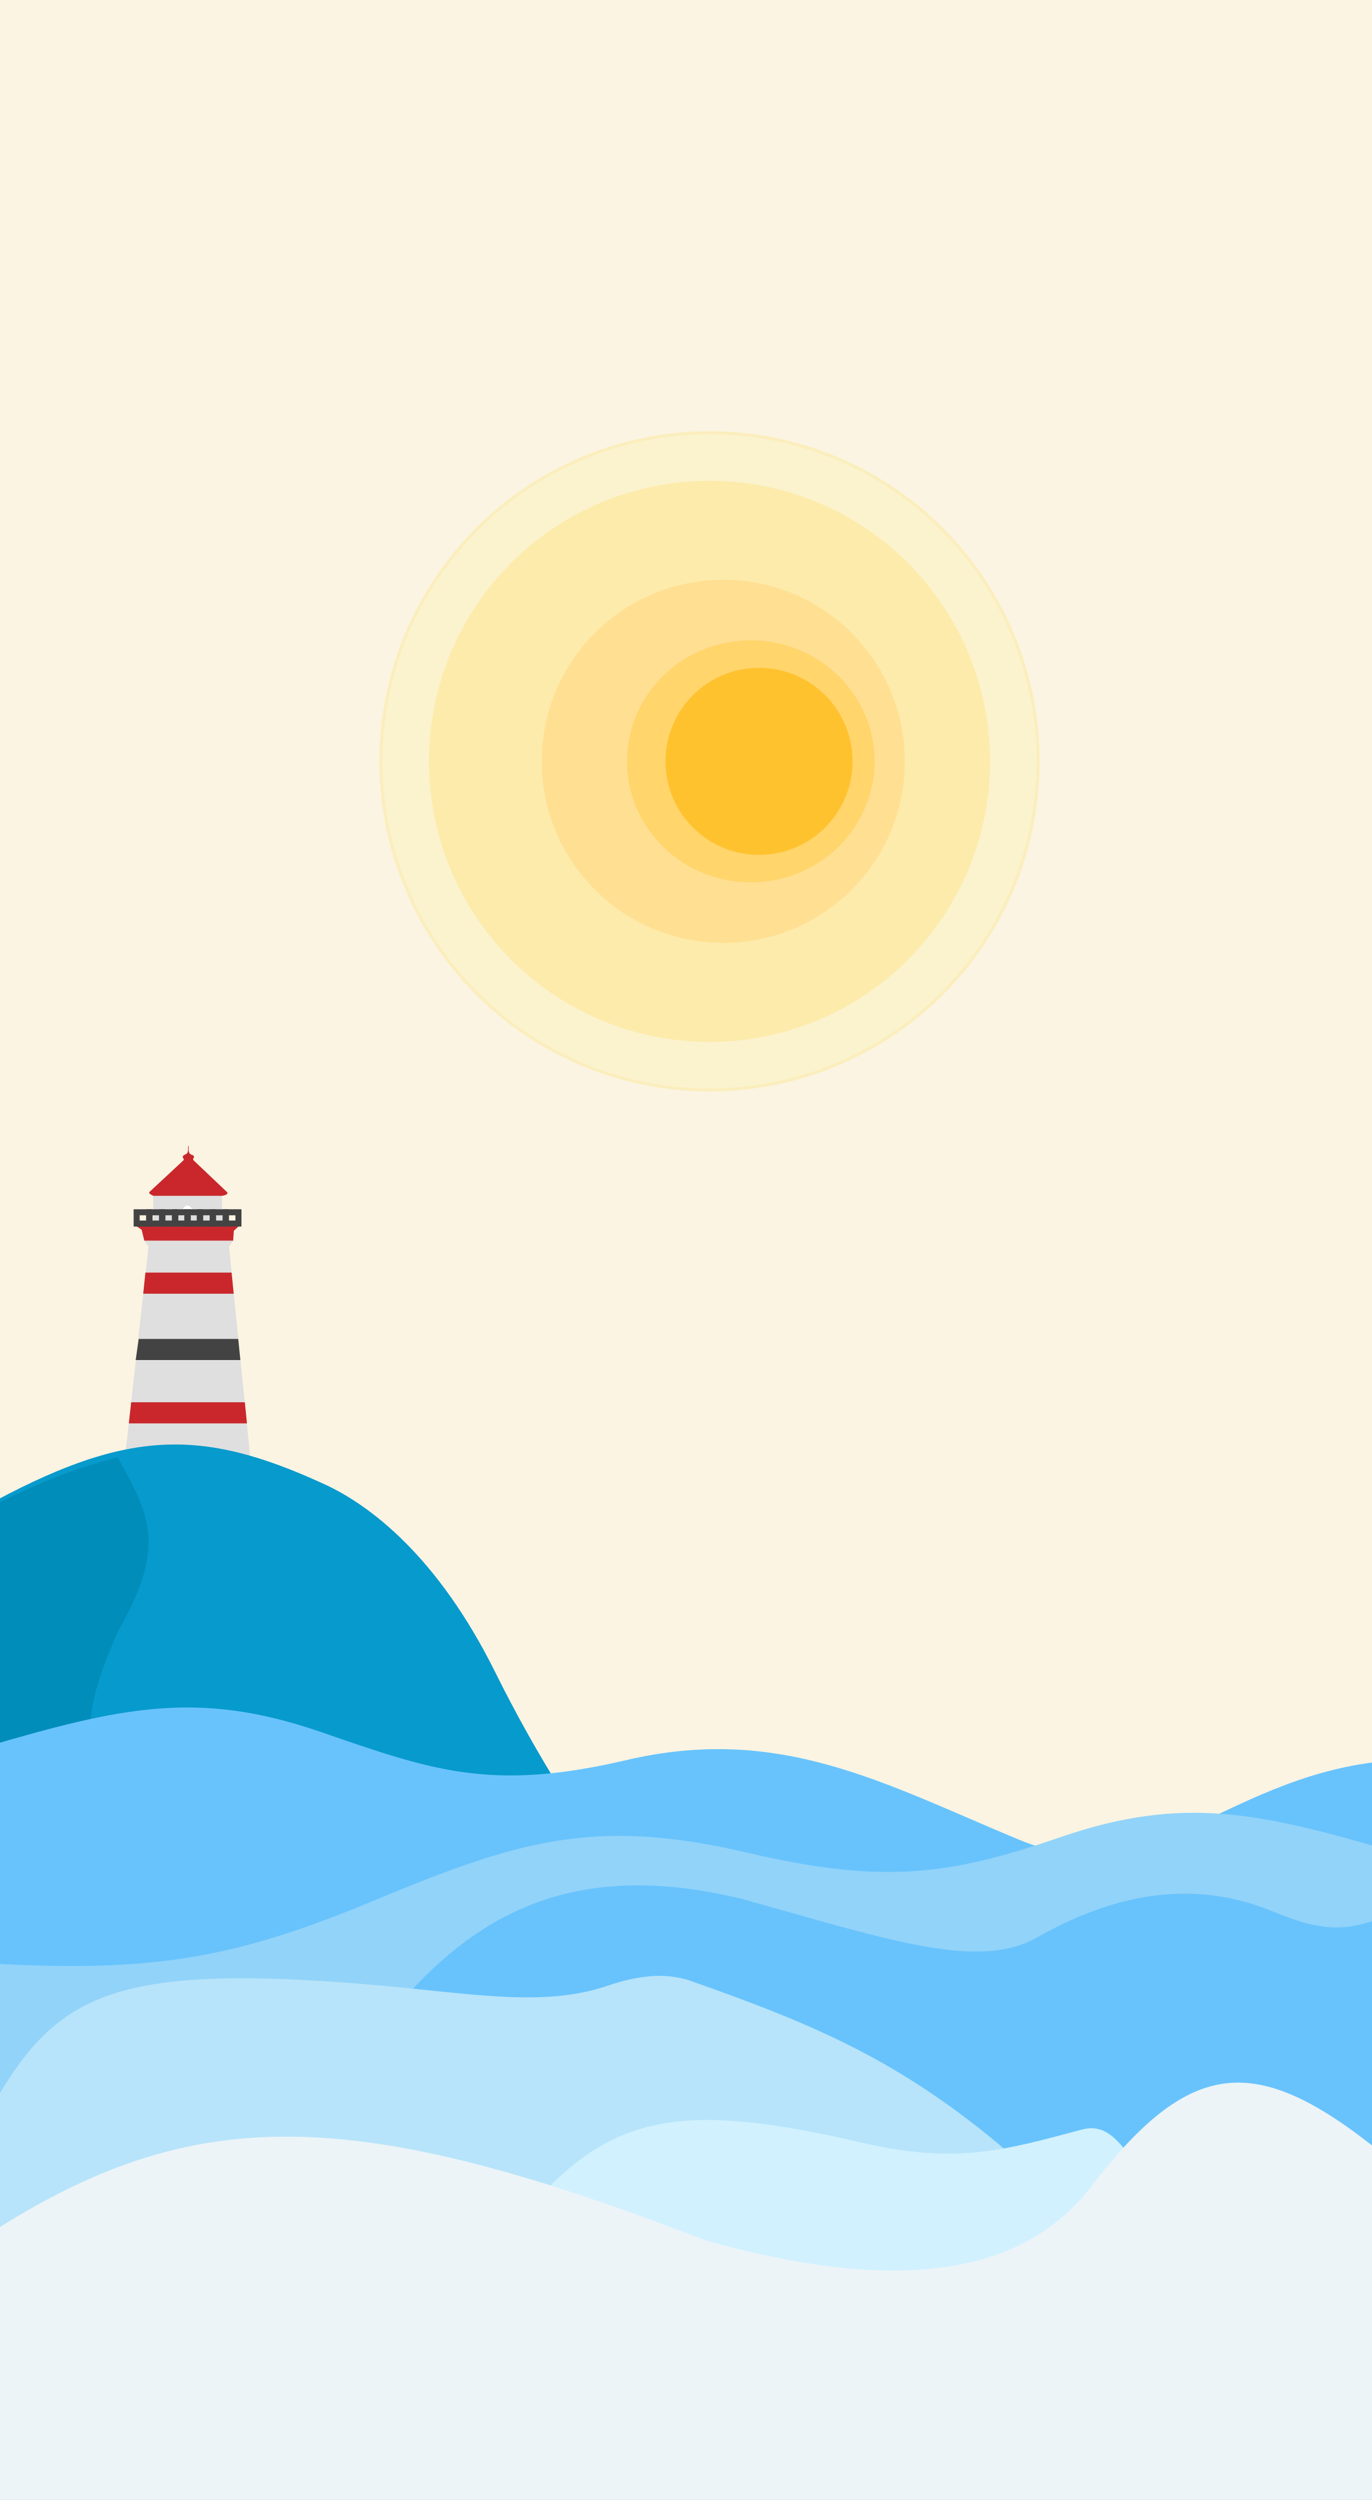 <svg width="455" height="829" viewBox="0 0 455 829" fill="none" xmlns="http://www.w3.org/2000/svg">
<rect x="0" y="0" width="455" height="829" fill="#333333" stroke="none"/>
<g clip-path="url(#clip0)">
<rect width="455" height="829" fill="#B2B0A8"/>
<circle cx="228" cy="292" r="391" fill="#FBF4E2"/>
<circle cx="228" cy="292" r="390.5" stroke="#FCEAAC" stroke-opacity="0.5"/>
<circle cx="235.298" cy="252.467" r="109.467" fill="#FBF3CE"/>
<circle cx="235.298" cy="252.467" r="108.967" stroke="#FCEAAC" stroke-opacity="0.5"/>
<circle cx="235.298" cy="252.467" r="93.047" fill="#FDEBAB"/>
<circle cx="239.859" cy="252.467" r="60.207" fill="#FFDF92"/>
<ellipse cx="248.981" cy="252.467" rx="41.05" ry="40.138" fill="#FFD56C"/>
<circle cx="251.718" cy="252.467" r="31.016" fill="#FFC22F"/>
<path d="M77.329 411.4L75.97 413.461L83.404 487.29H41L49.262 413.315L47.851 411.4H77.329Z" fill="#DFDFDF"/>
<path d="M47.5 429H77.5L76.799 422H48.223L47.5 429Z" fill="#C9272C"/>
<path d="M73.738 406.33L73.579 396.532H50.825V405.942L73.738 406.33Z" fill="#DFDFDF"/>
<path d="M45 451H79.71L79 444H46L45 451Z" fill="#434343"/>
<path d="M42.722 472H81.899L81.196 465H43.5L42.722 472Z" fill="#C9272C"/>
<path d="M77.329 411.4L77.543 408.135L79.379 406.416V405.169H45.01V406.431L46.977 407.802L47.851 411.4H77.329Z" fill="#C9272C"/>
<path d="M63.57 403.172H60.803V400.683C60.803 400.683 62.046 398.609 63.57 400.683V403.172Z" fill="white"/>
<path d="M74.941 401.997H79.074V405.729H74.941V401.997Z" stroke="#434343" stroke-width="2" stroke-miterlimit="10"/>
<path d="M70.665 401.997H74.798V405.729H70.665V401.997Z" stroke="#434343" stroke-width="2" stroke-miterlimit="10"/>
<path d="M66.389 401.997H70.522V405.729H66.389V401.997Z" stroke="#434343" stroke-width="2" stroke-miterlimit="10"/>
<path d="M62.114 401.997H66.246V405.729H62.114V401.997Z" stroke="#434343" stroke-width="2" stroke-miterlimit="10"/>
<path d="M58.143 401.997H62.276V405.729H58.143V401.997Z" stroke="#434343" stroke-width="2" stroke-miterlimit="10"/>
<path d="M53.867 401.997H58V405.729H53.867V401.997Z" stroke="#434343" stroke-width="2" stroke-miterlimit="10"/>
<path d="M49.591 401.997H53.724V405.729H49.591V401.997Z" stroke="#434343" stroke-width="2" stroke-miterlimit="10"/>
<path d="M45.316 401.997H49.448V405.729H45.316V401.997Z" stroke="#434343" stroke-width="2" stroke-miterlimit="10"/>
<path d="M73.881 396.505L74.944 396.199C75.249 396.074 75.598 395.589 75.362 395.372L64.184 384.752C64.106 384.68 64.057 384.582 64.045 384.476C64.032 384.37 64.058 384.264 64.117 384.175C64.371 383.815 64.597 383.204 63.546 382.911C61.997 382.477 62.828 380 62.514 380C62.199 380 62.614 381.982 61.997 382.477C61.38 382.972 60.082 383.127 60.861 384.221C60.924 384.31 60.952 384.418 60.94 384.526C60.928 384.634 60.877 384.734 60.797 384.807L49.631 395.192C49.579 395.24 49.539 395.3 49.515 395.367C49.49 395.434 49.482 395.506 49.49 395.577C49.499 395.647 49.524 395.715 49.563 395.774C49.602 395.834 49.655 395.883 49.717 395.918L50.721 396.486C50.79 396.524 50.866 396.544 50.944 396.545H73.579C73.681 396.557 73.785 396.543 73.881 396.505Z" fill="#C9272C"/>
<path d="M107.64 492.195C66.279 473.159 41.574 473.879 -5.607 499.874V691H283.393V663.697C241.789 653.158 226.034 646.629 216.474 636.393C194.551 609.119 177.65 581.548 164.216 554.479C145.144 516.049 122.662 499.108 107.64 492.195Z" fill="#079ACD"/>
<path d="M39.081 483.405L38.999 483.259C23.534 487.307 14.021 491.181 -4.445 500.296V621.258L38.999 595.703C26.132 579.757 27.791 567.136 38.999 541.185C55.45 512.731 49.554 502.167 39.081 483.405Z" fill="#008DBA"/>
<path d="M337.997 610.073C382.78 628.674 407.111 587.126 463.219 583.666V665.867H-5.296V579.408C39.852 566.204 65.407 560.208 106.295 574.297C143.055 586.964 162.575 594.224 207.665 583.666C258.776 571.699 293.215 591.473 337.997 610.073Z" fill="#68C3FC"/>
<path d="M123.332 630.517C78.55 649.117 50.812 654.422 -5.296 650.961V713.998H463.219V614.332C418.071 601.128 392.516 595.132 351.627 609.221C314.867 621.888 292.792 624.89 247.702 614.332C196.591 602.365 171.036 610.704 123.332 630.517Z" fill="#92D3F9"/>
<path d="M245.998 629.666C194.035 617.087 162.123 632.251 136.11 660.333V740.403L462.367 740.406V633.925C447.808 641.029 438.734 640.739 422.33 633.925C394.86 622.515 368.526 628.557 343.96 642.443C324.368 653.517 295.02 643.325 245.998 629.666Z" fill="#68C3FC"/>
<path d="M121.5 658C30.173 650.441 16.178 663.764 -7 706.332V765.109H16L234.924 770.22L333.738 713.147C298.785 683.476 270.512 671.455 229.09 656.895C220.2 653.77 210.51 655.402 201.594 658.453C179.711 665.942 155.344 660.801 121.5 658Z" fill="#B7E4FA"/>
<path d="M285.481 710.444C228.095 697.101 204.747 700.9 179 728.332L254.814 776.887H339.147L373.221 712.999C369.419 708.384 365.554 704.364 358.739 706.184C332.784 713.119 316.999 717.772 285.481 710.444Z" fill="#D1F1FF"/>
<path d="M234.072 742.968C113.998 696.498 61.84 697.584 -7 742.968V829.004H462.367V717.412C418.269 680.449 396.045 680.535 361.849 725.079C338.849 755.039 296.681 760.493 234.072 742.968Z" fill="#ECF4F8"/>
</g>
<defs>
<clipPath id="clip0">
<rect width="455" height="829" fill="white"/>
</clipPath>
</defs>
</svg>
